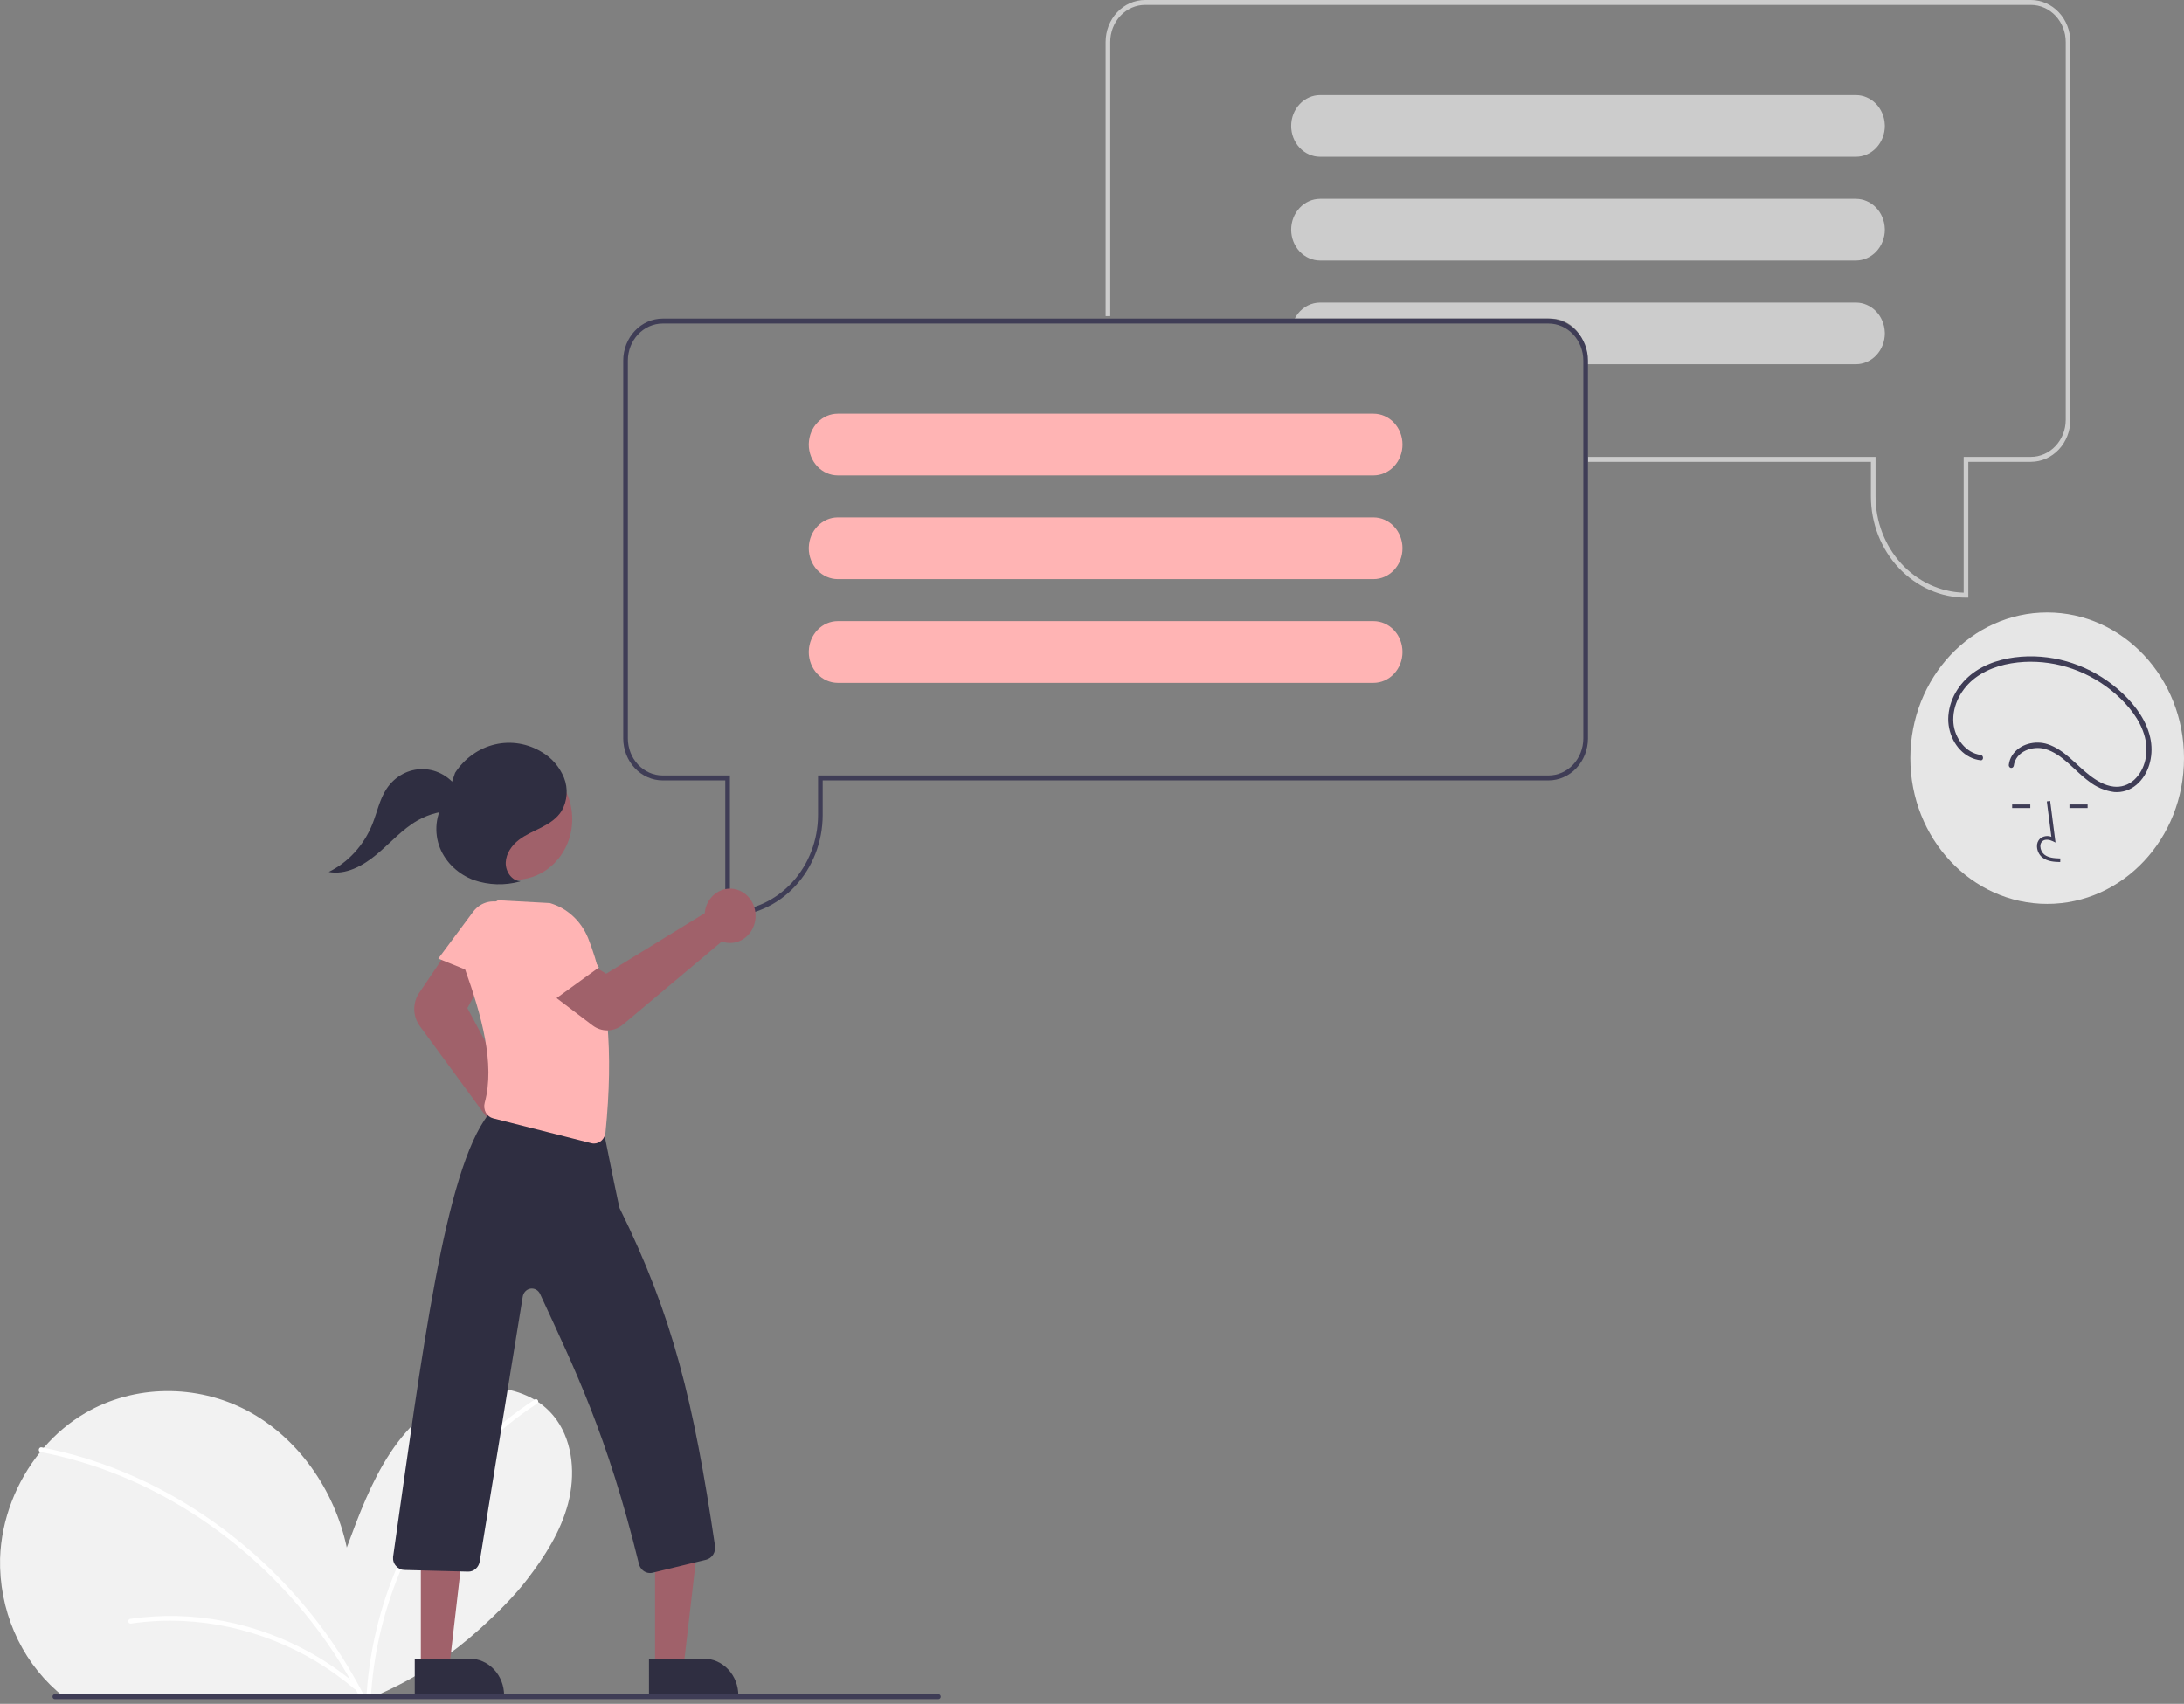 <svg width="305" height="238" viewBox="0 0 305 238" fill="none" xmlns="http://www.w3.org/2000/svg">
<rect x="0" y="0" width="305" height="238" fill="#808080" stroke="none"/>
<g clip-path="url(#clip0)">
<path d="M274.88 83.483H274.556C271.036 83.479 267.661 81.987 265.171 79.336C262.682 76.684 261.282 73.089 261.278 69.339V64.51H221.766V63.82H261.925V69.339C261.929 72.846 263.217 76.214 265.515 78.725C267.814 81.237 270.941 82.695 274.232 82.789V63.82H283.625C284.913 63.818 286.147 63.272 287.058 62.302C287.969 61.332 288.481 60.017 288.483 58.645V5.864C288.481 4.493 287.969 3.177 287.058 2.207C286.147 1.237 284.913 0.691 283.625 0.69H159.907C158.619 0.691 157.384 1.237 156.473 2.207C155.562 3.177 155.05 4.493 155.049 5.864V44.156H154.401V5.864C154.403 4.31 154.983 2.819 156.015 1.72C157.048 0.62 158.447 0.002 159.907 0H283.625C285.084 0.002 286.484 0.62 287.516 1.72C288.548 2.819 289.129 4.31 289.13 5.864V58.645C289.129 60.2 288.548 61.691 287.516 62.79C286.484 63.889 285.084 64.508 283.625 64.51H274.88V83.483Z" fill="#CCCCCC"/>
<path d="M263.214 17.424C263.174 16.311 262.73 15.258 261.977 14.486C261.223 13.714 260.218 13.282 259.173 13.281H184.359C183.285 13.281 182.255 13.736 181.496 14.544C180.737 15.353 180.31 16.45 180.31 17.593C180.31 18.737 180.737 19.834 181.496 20.642C182.255 21.451 183.285 21.905 184.359 21.905H259.173C260.246 21.904 261.275 21.449 262.034 20.641C262.792 19.832 263.219 18.736 263.221 17.593C263.222 17.537 263.22 17.48 263.214 17.424Z" fill="#CCCCCC"/>
<path d="M263.214 31.913C263.174 30.8 262.73 29.747 261.977 28.975C261.223 28.203 260.218 27.771 259.173 27.77H184.359C183.285 27.77 182.255 28.225 181.496 29.033C180.737 29.842 180.31 30.939 180.31 32.082C180.31 33.226 180.737 34.323 181.496 35.132C182.255 35.94 183.285 36.395 184.359 36.395H259.173C260.246 36.393 261.275 35.938 262.034 35.13C262.792 34.322 263.219 33.226 263.221 32.082C263.222 32.026 263.22 31.97 263.214 31.913Z" fill="#CCCCCC"/>
<path d="M263.214 46.402C263.174 45.289 262.73 44.236 261.977 43.464C261.223 42.691 260.218 42.26 259.173 42.259H184.359C183.765 42.259 183.179 42.398 182.642 42.666C182.105 42.935 181.629 43.326 181.25 43.811C181.083 44.026 180.936 44.257 180.809 44.501H216.584C217.872 44.503 219.107 45.049 220.017 46.019C220.928 46.989 221.44 48.304 221.442 49.676V50.883H259.173C260.246 50.882 261.275 50.427 262.034 49.619C262.792 48.81 263.219 47.714 263.221 46.571C263.222 46.515 263.22 46.458 263.214 46.402Z" fill="#CCCCCC"/>
<path d="M7.941 236.203C8.117 236.357 8.293 236.505 8.473 236.65H52.974C53.306 236.505 53.636 236.356 53.964 236.203C58.662 234.025 63.035 231.126 66.943 227.596C69.538 225.255 71.925 222.837 73.656 220.571C76.07 217.41 78.294 213.964 79.328 210.038C80.36 206.113 80.052 201.612 77.746 198.357C77.032 197.355 76.155 196.499 75.155 195.83C74.99 195.718 74.822 195.611 74.65 195.51C71.782 193.866 68.436 193.437 65.284 194.31C60.826 195.537 57.121 198.962 54.478 202.98C51.835 206.995 50.119 211.607 48.428 216.167C46.713 208.027 41.517 200.737 34.498 197.03C27.481 193.323 18.763 193.368 11.895 197.383C9.734 198.654 7.782 200.291 6.115 202.231C5.95 202.421 5.788 202.616 5.629 202.812C2.279 206.944 0.183 212.235 0.011 217.691C-0.066 221.214 0.607 224.71 1.981 227.917C3.354 231.123 5.392 233.956 7.941 236.203Z" fill="#F2F2F2"/>
<path d="M51.195 236.65H51.825C51.833 236.5 51.843 236.353 51.856 236.203C52.076 233.28 52.537 230.384 53.232 227.547C54.828 221.07 57.555 214.972 61.269 209.569C64.972 204.149 69.641 199.559 75.009 196.06C75.048 196.036 75.082 196.003 75.107 195.963C75.132 195.923 75.149 195.878 75.155 195.83C75.166 195.768 75.159 195.703 75.136 195.645C75.114 195.586 75.076 195.536 75.027 195.499C74.979 195.463 74.921 195.442 74.862 195.438C74.803 195.435 74.744 195.45 74.692 195.481C74.677 195.49 74.663 195.5 74.65 195.51C71.609 197.485 68.786 199.817 66.234 202.464C61.669 207.207 57.989 212.827 55.387 219.027C53.091 224.458 51.685 230.267 51.229 236.203C51.216 236.353 51.206 236.503 51.195 236.65Z" fill="white"/>
<path d="M5.629 202.812C5.633 202.815 5.638 202.816 5.643 202.817C6.103 202.906 6.564 203 7.022 203.101C10.776 203.922 14.45 205.11 17.999 206.651C21.538 208.19 24.943 210.059 28.173 212.237C31.407 214.414 34.457 216.887 37.288 219.628C40.118 222.366 42.715 225.366 45.047 228.593C46.79 231.011 48.375 233.553 49.79 236.203C49.87 236.351 49.947 236.5 50.025 236.65H50.744C50.669 236.5 50.591 236.351 50.511 236.203C48.799 232.956 46.836 229.868 44.642 226.968C42.216 223.76 39.526 220.788 36.606 218.087C33.703 215.401 30.589 212.988 27.296 210.874C23.99 208.752 20.514 206.945 16.908 205.476C13.409 204.051 9.797 202.965 6.115 202.231C6.013 202.211 5.912 202.191 5.809 202.171C5.417 202.095 5.249 202.725 5.629 202.812Z" fill="white"/>
<path d="M18.143 226.137C22.525 225.495 26.975 225.602 31.326 226.454C35.664 227.298 39.851 228.858 43.738 231.076C45.923 232.326 47.996 233.786 49.933 235.435C50.249 235.705 49.801 236.176 49.488 235.909C46.09 233.03 42.28 230.749 38.205 229.154C34.161 227.561 29.912 226.642 25.605 226.431C23.168 226.312 20.726 226.43 18.31 226.783C18.23 226.804 18.145 226.791 18.073 226.748C18.001 226.704 17.947 226.633 17.923 226.549C17.901 226.464 17.912 226.372 17.953 226.295C17.994 226.218 18.062 226.161 18.142 226.137H18.143Z" fill="white"/>
<path d="M216.26 44.501H92.542C91.082 44.503 89.683 45.122 88.651 46.221C87.619 47.321 87.038 48.811 87.036 50.366V103.146C87.038 104.701 87.619 106.191 88.651 107.291C89.683 108.39 91.082 109.009 92.542 109.011H101.286V127.984H101.61C105.131 127.98 108.506 126.489 110.996 123.837C113.485 121.186 114.885 117.59 114.889 113.84V109.011H216.26C217.72 109.009 219.119 108.39 220.151 107.291C221.183 106.191 221.764 104.701 221.766 103.146V50.366C221.764 48.811 221.183 47.321 220.151 46.221C219.119 45.122 217.72 44.503 216.26 44.501ZM221.118 103.146C221.116 104.518 220.604 105.833 219.693 106.803C218.783 107.773 217.548 108.319 216.26 108.321H114.241V113.84C114.237 117.347 112.949 120.715 110.651 123.226C108.353 125.738 105.226 127.196 101.934 127.291V108.321H92.542C91.254 108.319 90.019 107.773 89.109 106.803C88.198 105.833 87.686 104.518 87.684 103.146V50.366C87.686 48.994 88.198 47.679 89.109 46.709C90.019 45.739 91.254 45.193 92.542 45.191H216.26C217.548 45.193 218.783 45.739 219.693 46.709C220.604 47.679 221.116 48.994 221.118 50.366V103.146Z" fill="#3F3D56"/>
<path d="M191.808 57.783H116.994C115.948 57.783 114.944 58.215 114.19 58.987C113.437 59.76 112.993 60.813 112.952 61.926C112.947 61.982 112.945 62.038 112.946 62.095C112.947 63.238 113.374 64.334 114.133 65.142C114.892 65.951 115.921 66.405 116.994 66.407H191.808C192.882 66.407 193.911 65.953 194.67 65.144C195.43 64.335 195.856 63.239 195.856 62.095C195.856 60.951 195.43 59.854 194.67 59.046C193.911 58.237 192.882 57.783 191.808 57.783Z" fill="#FFB4B4"/>
<path d="M191.808 72.272H116.994C115.948 72.272 114.944 72.704 114.19 73.476C113.437 74.249 112.993 75.302 112.952 76.415C112.947 76.471 112.945 76.527 112.946 76.584C112.947 77.727 113.374 78.823 114.133 79.631C114.892 80.439 115.921 80.894 116.994 80.896H191.808C192.882 80.896 193.911 80.441 194.67 79.633C195.43 78.824 195.856 77.727 195.856 76.584C195.856 75.44 195.43 74.343 194.67 73.534C193.911 72.726 192.882 72.272 191.808 72.272Z" fill="#FFB4B4"/>
<path d="M191.808 86.76H116.994C115.948 86.761 114.944 87.193 114.19 87.965C113.437 88.737 112.993 89.79 112.952 90.903C112.947 90.96 112.945 91.016 112.946 91.072C112.947 92.216 113.374 93.311 114.133 94.12C114.892 94.928 115.921 95.383 116.994 95.385H191.808C192.882 95.385 193.911 94.93 194.67 94.121C195.43 93.313 195.856 92.216 195.856 91.072C195.856 89.929 195.43 88.832 194.67 88.023C193.911 87.215 192.882 86.76 191.808 86.76Z" fill="#FFB4B4"/>
<path d="M72.782 163.074C72.636 163.075 72.49 163.065 72.346 163.045C71.847 162.98 71.368 162.804 70.938 162.527C70.508 162.251 70.138 161.881 69.852 161.442C69.565 161.002 69.37 160.503 69.277 159.978C69.184 159.452 69.197 158.912 69.314 158.392C69.342 158.271 69.376 158.152 69.415 158.035L58.609 143.3C58.133 142.646 57.868 141.846 57.853 141.019C57.838 140.192 58.073 139.382 58.525 138.709L62.31 133.109L67.257 137.175L65.269 140.811L73.14 155.507C73.299 155.522 73.456 155.549 73.61 155.588C74.458 155.805 75.202 156.346 75.701 157.108C76.2 157.87 76.419 158.801 76.317 159.723C76.215 160.646 75.798 161.496 75.147 162.114C74.495 162.732 73.654 163.073 72.782 163.074L72.782 163.074Z" fill="#A0616A"/>
<path d="M91.482 232.896L95.453 232.896L97.342 216.583L91.482 216.583L91.482 232.896Z" fill="#A0616A"/>
<path d="M103.11 236.823L90.632 236.823L90.631 231.688L98.289 231.687C98.922 231.687 99.549 231.82 100.134 232.078C100.719 232.336 101.25 232.714 101.698 233.191C102.146 233.668 102.501 234.234 102.743 234.857C102.986 235.48 103.11 236.148 103.11 236.823Z" fill="#2F2E41"/>
<path d="M58.772 232.896L62.742 232.896L64.631 216.583L58.771 216.583L58.772 232.896Z" fill="#A0616A"/>
<path d="M70.4 236.823L57.921 236.823L57.92 231.688L65.578 231.687C66.211 231.687 66.838 231.82 67.423 232.078C68.008 232.336 68.54 232.714 68.987 233.191C69.435 233.668 69.79 234.234 70.033 234.857C70.275 235.48 70.4 236.148 70.4 236.823Z" fill="#2F2E41"/>
<path d="M61.209 133.903L70.123 137.512L72.299 131.072C72.588 130.217 72.584 129.281 72.288 128.429C71.991 127.576 71.422 126.863 70.679 126.415C69.928 125.962 69.05 125.81 68.203 125.986C67.356 126.162 66.596 126.655 66.06 127.376L61.209 133.903Z" fill="#FFB4B4"/>
<path d="M90.776 219.728C90.42 219.727 90.075 219.601 89.794 219.368C89.513 219.135 89.312 218.809 89.224 218.442C84.779 200.327 80.265 191.248 75.425 180.749C75.304 180.487 75.108 180.273 74.865 180.138C74.622 180.003 74.345 179.955 74.074 179.999C73.804 180.044 73.553 180.179 73.36 180.385C73.166 180.592 73.039 180.859 72.998 181.147L66.999 218.076C66.939 218.488 66.74 218.863 66.44 219.13C66.14 219.398 65.759 219.54 65.368 219.531L56.461 219.3C56.245 219.295 56.032 219.244 55.835 219.149C55.638 219.054 55.461 218.918 55.315 218.748C55.161 218.585 55.043 218.387 54.97 218.17C54.897 217.952 54.871 217.719 54.893 217.489C58.927 189.152 62.103 163.501 68.212 155.676C68.381 155.505 68.575 155.365 68.787 155.26L68.601 155.229C68.548 155.221 68.407 155.198 68.405 155.047L68.404 154.901L68.543 154.873C68.765 154.864 68.987 154.9 69.198 154.977L83.138 157.263C83.525 157.326 83.876 157.537 84.127 157.856C84.378 158.175 84.512 158.58 84.503 158.996C85.261 162.772 86.422 168.473 86.526 168.753C93.964 183.815 96.85 195.676 99.85 215.929C99.912 216.358 99.82 216.797 99.591 217.157C99.362 217.516 99.013 217.77 98.616 217.867L91.139 219.684C91.02 219.713 90.899 219.727 90.776 219.728Z" fill="#2F2E41"/>
<path d="M82.953 159.732C82.828 159.732 82.703 159.717 82.582 159.686L68.857 156.208C68.646 156.156 68.448 156.058 68.275 155.921C68.101 155.784 67.956 155.611 67.847 155.412C67.736 155.206 67.665 154.978 67.638 154.742C67.611 154.505 67.629 154.266 67.691 154.037C69.171 148.572 67.23 141.797 64.912 135.29C64.618 133.387 64.906 131.433 65.736 129.719C66.565 128.005 67.891 126.621 69.518 125.772L69.555 125.753L76.761 126.141C77.944 126.471 79.042 127.083 79.971 127.93C80.9 128.777 81.637 129.838 82.126 131.032C84.904 137.956 85.699 146.841 84.557 158.193C84.515 158.616 84.328 159.006 84.032 159.29C83.736 159.574 83.352 159.732 82.953 159.732L82.953 159.732Z" fill="#FFB4B4"/>
<path d="M84.799 143.928C84.067 143.929 83.352 143.687 82.755 143.235L77.439 139.199L81.232 133.91L84.656 136.01L98.414 127.556C98.428 127.387 98.452 127.22 98.488 127.055C98.649 126.324 99.01 125.661 99.525 125.149C100.041 124.637 100.687 124.299 101.382 124.178C102.078 124.057 102.791 124.159 103.432 124.47C104.074 124.781 104.614 125.287 104.985 125.925C105.356 126.563 105.541 127.304 105.516 128.054C105.492 128.804 105.26 129.53 104.848 130.139C104.437 130.748 103.865 131.214 103.205 131.477C102.545 131.74 101.827 131.789 101.141 131.617C101.027 131.588 100.915 131.553 100.805 131.512L86.984 143.125C86.361 143.647 85.592 143.929 84.799 143.928Z" fill="#A0616A"/>
<path d="M75.752 140.847L83.638 135.135L79.932 129.544C79.44 128.802 78.717 128.268 77.892 128.039C77.066 127.809 76.191 127.897 75.421 128.288C74.642 128.684 74.021 129.363 73.671 130.203C73.321 131.044 73.265 131.99 73.512 132.87L75.752 140.847Z" fill="#FFB4B4"/>
<path d="M71.96 122.886C76.353 122.886 79.914 119.093 79.914 114.414C79.914 109.734 76.353 105.941 71.96 105.941C67.567 105.941 64.005 109.734 64.005 114.414C64.005 119.093 67.567 122.886 71.96 122.886Z" fill="#A0616A"/>
<path d="M72.689 123.082C71.495 123.077 70.574 121.738 70.627 120.468C70.681 119.197 71.482 118.079 72.447 117.331C73.412 116.582 74.544 116.126 75.62 115.576C76.697 115.025 77.763 114.339 78.428 113.282C78.829 112.591 79.069 111.807 79.127 110.996C79.184 110.185 79.058 109.372 78.759 108.624C78.141 107.128 77.079 105.889 75.737 105.097C73.742 103.853 71.381 103.456 69.124 103.983C66.867 104.51 64.879 105.924 63.557 107.943L62.194 111.895C60.805 113.674 60.585 116.316 61.439 118.443C62.292 120.57 64.11 122.171 66.161 122.931C68.242 123.644 70.47 123.715 72.587 123.137" fill="#2F2E41"/>
<path d="M64.094 110.396C63.549 109.501 62.805 108.763 61.929 108.246C61.053 107.729 60.071 107.45 59.07 107.433C58.068 107.416 57.078 107.661 56.187 108.148C55.296 108.634 54.531 109.347 53.959 110.223C53.002 111.689 52.655 113.497 51.997 115.139C50.805 118.08 48.638 120.451 45.909 121.798C48.298 122.246 50.679 120.951 52.589 119.358C54.499 117.765 56.179 115.821 58.318 114.602C60.001 113.647 61.892 113.185 63.797 113.262" fill="#2F2E41"/>
<path d="M131.048 237.34H7.654C7.568 237.34 7.486 237.304 7.425 237.239C7.364 237.174 7.33 237.086 7.33 236.995C7.33 236.903 7.364 236.816 7.425 236.751C7.486 236.686 7.568 236.65 7.654 236.65H131.048C131.134 236.65 131.216 236.686 131.277 236.751C131.338 236.816 131.372 236.903 131.372 236.995C131.372 237.086 131.338 237.174 131.277 237.239C131.216 237.304 131.134 237.34 131.048 237.34Z" fill="#3F3D56"/>
<path d="M285.892 126.259C296.445 126.259 305 117.147 305 105.906C305 94.665 296.445 85.553 285.892 85.553C275.339 85.553 266.783 94.665 266.783 105.906C266.783 117.147 275.339 126.259 285.892 126.259Z" fill="#E6E6E6"/>
<path d="M287.714 120.413C286.936 120.39 285.967 120.361 285.222 119.78C284.999 119.601 284.817 119.371 284.687 119.108C284.557 118.845 284.482 118.555 284.468 118.258C284.455 118.047 284.487 117.836 284.563 117.64C284.639 117.445 284.757 117.271 284.906 117.132C285.128 116.955 285.389 116.84 285.663 116.798C285.938 116.756 286.218 116.788 286.478 116.891L285.843 111.945L286.309 111.877L287.056 117.691L286.667 117.501C286.215 117.28 285.595 117.168 285.21 117.515C285.115 117.605 285.042 117.718 284.995 117.844C284.948 117.969 284.929 118.105 284.939 118.24C284.95 118.461 285.006 118.677 285.103 118.873C285.2 119.069 285.335 119.24 285.499 119.376C286.08 119.827 286.852 119.886 287.727 119.912L287.714 120.413Z" fill="#3F3D56"/>
<path d="M283.536 112.372H281.001V112.873H283.536V112.372Z" fill="#3F3D56"/>
<path d="M291.539 112.372H289.004V112.873H291.539V112.372Z" fill="#3F3D56"/>
<path d="M276.596 105.447C274.554 105.199 272.973 103.116 272.799 101.002C272.593 98.486 273.968 96.098 275.855 94.686C277.828 93.21 280.286 92.594 282.664 92.458C287.304 92.212 291.863 93.813 295.456 96.949C297.238 98.526 298.903 100.534 299.533 102.96C300.081 105.067 299.636 107.453 298.045 108.929C297.651 109.29 297.192 109.561 296.695 109.724C296.198 109.887 295.675 109.938 295.159 109.875C293.925 109.738 292.786 109.047 291.8 108.284C289.883 106.799 288.308 104.73 285.972 103.954C284.259 103.385 282.036 103.886 280.99 105.536C280.752 105.913 280.598 106.344 280.539 106.794C280.518 106.89 280.531 106.991 280.577 107.077C280.623 107.163 280.697 107.227 280.786 107.257C280.876 107.282 280.972 107.269 281.054 107.22C281.135 107.171 281.195 107.09 281.22 106.994C281.495 104.916 283.894 104.14 285.578 104.615C288.032 105.307 289.68 107.64 291.694 109.122C292.736 109.95 293.965 110.472 295.256 110.636C296.375 110.73 297.486 110.366 298.363 109.62C300.084 108.172 300.742 105.684 300.361 103.443C299.921 100.848 298.281 98.624 296.482 96.902C292.835 93.448 288.099 91.585 283.22 91.683C280.731 91.744 278.135 92.292 275.99 93.693C273.911 95.052 272.303 97.326 272.093 99.968C271.908 102.295 273.08 104.728 275.092 105.747C275.566 105.986 276.074 106.139 276.596 106.2C277.047 106.254 277.043 105.502 276.596 105.447L276.596 105.447Z" fill="#3F3D56"/>
</g>
<defs>
<clipPath id="clip0">
<rect width="305" height="237.34" fill="white"/>
</clipPath>
</defs>
</svg>

